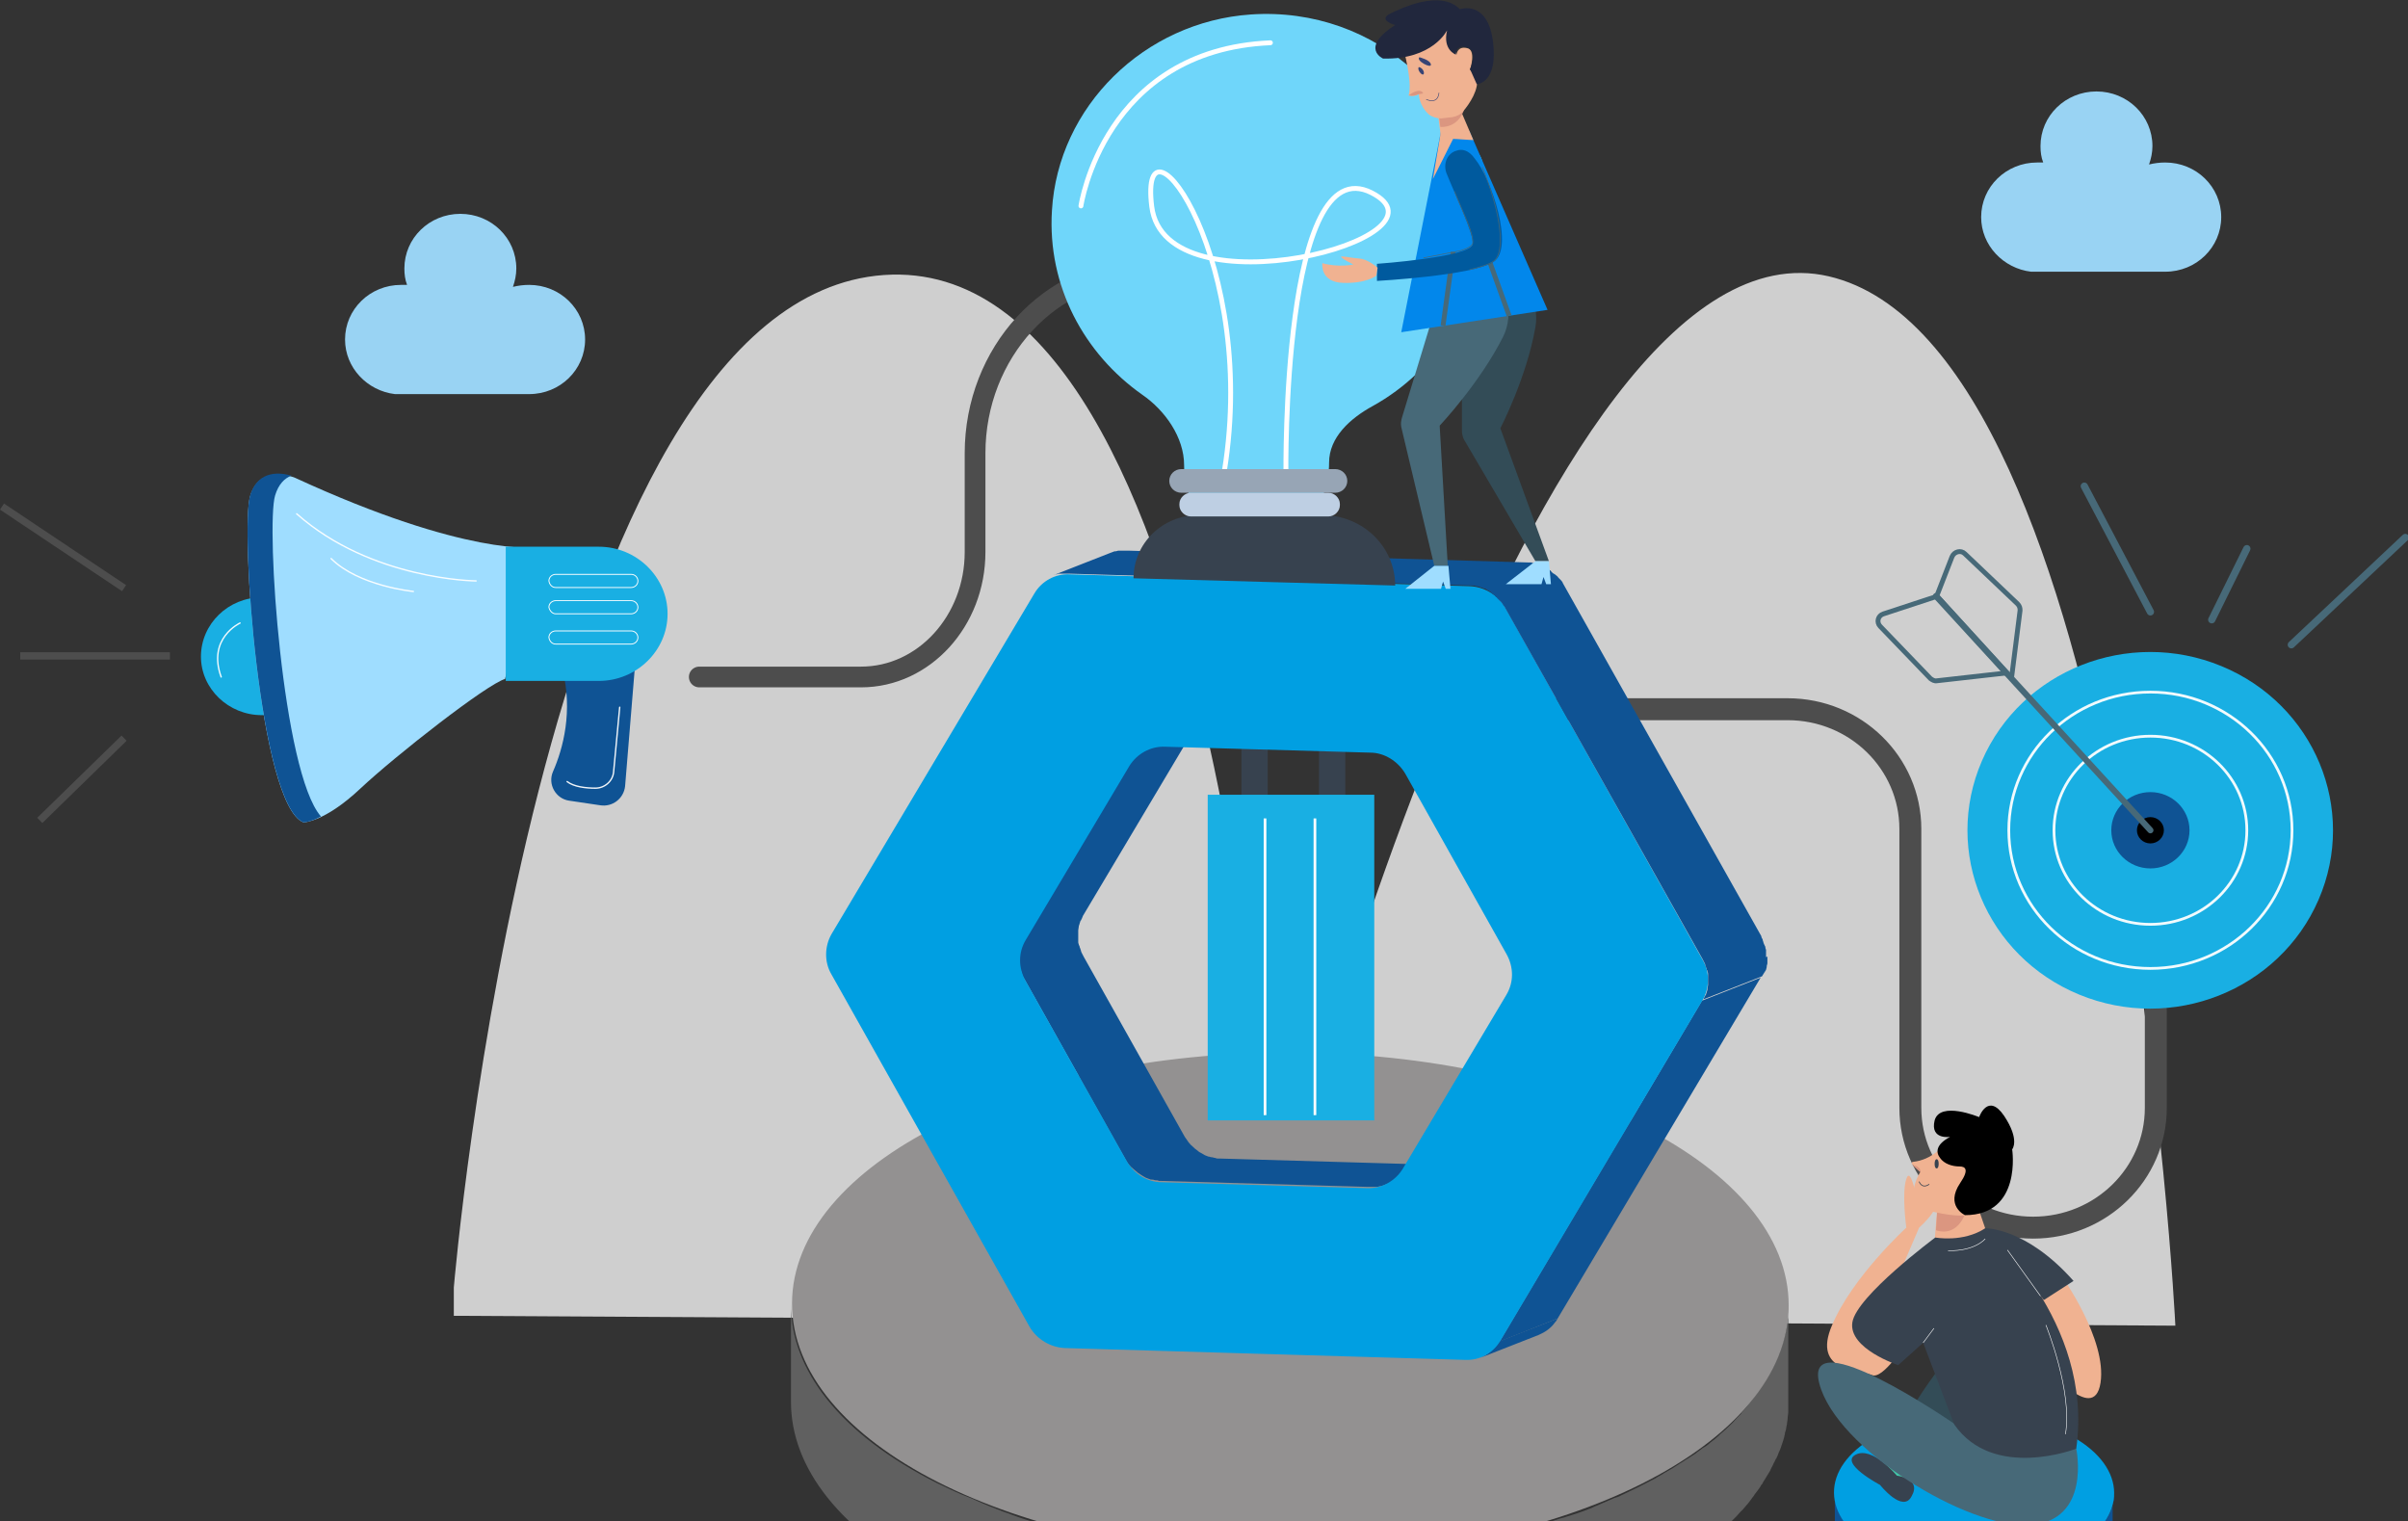 <svg width="991" height="626" viewBox="0 0 991 626" fill="none" xmlns="http://www.w3.org/2000/svg">
<rect x="0" y="0" width="991" height="626" fill="#333333" stroke="none"/>
<g clip-path="url(#clip0)">
<g opacity="0.94">
<path d="M186.766 529.83C186.766 529.83 220.901 123.185 363.82 113.168C506.739 103.421 524.223 506.818 524.223 506.818C524.223 506.818 629.678 85.282 752.616 113.709C875.554 142.407 895.258 545.533 895.258 545.533L186.766 541.472V529.83Z" fill="#D9D9D9"/>
<path d="M186.766 529.83C186.766 529.83 220.901 123.185 363.82 113.168C506.739 103.421 524.223 506.818 524.223 506.818C524.223 506.818 629.678 85.282 752.616 113.709C875.554 142.407 895.258 545.533 895.258 545.533L186.766 541.472V529.83Z" stroke=""/>
</g>
<path d="M584.998 291.853H735.688C763.717 291.853 786.195 314.054 786.195 341.127V455.919C786.195 483.263 808.951 505.193 836.703 505.193C864.731 505.193 887.21 482.993 887.21 455.919V415.58" stroke="#4D4D4D" stroke-width="9.027" stroke-miterlimit="10" stroke-linecap="round" stroke-linejoin="round"/>
<path d="M520.337 236.623V186.537C520.337 144.844 508.404 111.272 470.385 111.272C432.366 111.272 401.284 145.114 401.284 186.537V227.147C401.284 255.575 380.193 278.587 354.384 278.587H287.781" stroke="#4D4D4D" stroke-width="8.529" stroke-miterlimit="10" stroke-linecap="round" stroke-linejoin="round"/>
<path d="M735.965 540.388C735.965 541.201 735.965 542.284 735.688 543.096C735.688 543.908 735.41 544.72 735.41 545.532C735.133 546.345 735.133 547.428 734.855 548.24C734.578 549.052 734.578 549.864 734.3 550.676C734.023 551.489 733.745 552.301 733.467 553.384C733.19 554.196 732.913 555.008 732.635 555.82C732.357 556.633 732.08 557.445 731.525 558.528C731.247 559.34 730.97 560.152 730.415 560.964C730.137 561.777 729.582 562.86 729.027 563.672C728.75 564.484 728.195 565.296 727.917 565.838C727.362 566.65 726.807 567.733 726.252 568.545C725.697 569.357 725.42 569.899 724.865 570.711C724.032 571.794 723.477 572.877 722.645 573.96C722.089 574.501 721.812 575.313 721.257 575.855C720.424 576.938 719.314 578.291 718.482 579.374C717.927 579.916 717.649 580.457 717.094 580.999C716.817 581.27 716.539 581.54 716.539 581.811C715.429 582.894 714.319 583.977 713.209 585.331C712.932 585.601 712.654 585.872 712.377 586.143C710.989 587.496 709.601 588.85 708.214 589.933C707.936 590.204 707.659 590.475 707.381 590.745C706.271 591.828 705.161 592.64 703.774 593.723C702.941 594.536 701.831 595.348 700.721 595.889C699.888 596.702 698.778 597.243 697.946 598.055C696.836 598.867 695.726 599.409 694.616 600.221C693.506 600.763 692.673 601.575 691.563 602.116C690.453 602.928 689.343 603.47 688.233 604.282C687.123 604.824 686.013 605.636 684.903 606.177C683.793 606.989 682.405 607.531 681.295 608.343C679.63 609.155 678.242 609.968 676.577 610.78C673.525 612.404 670.472 613.758 667.142 615.382C666.309 615.924 665.199 616.194 664.367 616.465C661.869 617.548 659.372 618.631 656.874 619.714C656.041 619.985 655.209 620.526 654.376 620.797C651.046 622.151 647.716 623.234 644.108 624.317C643.553 624.587 642.998 624.587 642.166 624.858C639.113 625.941 636.338 626.753 633.285 627.565C632.175 627.836 630.788 628.378 629.678 628.648C628.013 629.19 626.347 629.461 624.682 630.002C623.295 630.273 621.907 630.814 620.52 631.085C618.855 631.626 617.19 631.897 615.524 632.168C614.137 632.439 612.749 632.709 611.084 633.251C609.419 633.522 607.477 634.063 605.811 634.334C604.424 634.605 603.036 634.875 601.371 635.146C599.706 635.417 597.764 635.687 596.099 635.958C594.711 636.229 593.323 636.5 591.936 636.5C588.051 637.041 584.165 637.583 580.28 638.124C579.725 638.124 579.17 638.124 578.615 638.395C575.285 638.666 571.677 639.207 568.347 639.478C566.96 639.478 565.85 639.748 564.462 639.748C562.242 640.019 560.022 640.019 557.802 640.29C556.414 640.29 555.027 640.561 553.639 640.561C551.419 640.561 548.921 640.831 546.701 640.831C545.314 640.831 544.204 640.831 542.816 641.102C540.873 641.102 538.931 641.102 536.711 641.102C535.323 641.102 533.936 641.102 532.548 641.102C530.328 641.102 528.385 641.102 526.165 641.102C524.778 641.102 523.668 641.102 522.28 641.102C520.337 641.102 518.395 641.102 516.452 640.831C515.065 640.831 513.677 640.831 512.29 640.561C510.069 640.561 508.127 640.29 505.907 640.29C504.797 640.29 503.409 640.29 502.299 640.019C499.801 639.748 497.026 639.478 494.529 639.478C493.696 639.478 493.141 639.478 492.309 639.207C488.978 638.936 485.648 638.395 482.596 638.124C482.041 638.124 481.486 637.853 480.931 637.853C478.155 637.583 475.38 637.041 472.605 636.77C471.495 636.5 470.385 636.5 469.275 636.229C467.055 635.958 465.112 635.417 462.892 635.146C461.782 634.875 460.672 634.604 459.562 634.604C457.342 634.063 454.844 633.792 452.624 633.251C451.237 632.98 450.127 632.709 448.739 632.439C446.519 631.897 444.576 631.626 442.634 631.085C441.524 630.814 440.414 630.543 439.026 630.273C435.696 629.461 432.643 628.648 429.313 627.565C428.758 627.295 428.203 627.295 427.648 627.024C424.04 625.941 420.433 624.858 416.825 623.504C415.437 622.963 414.05 622.421 412.385 621.88C411.275 621.338 410.165 621.068 409.055 620.526C407.39 619.985 405.724 619.173 404.337 618.631C403.227 618.09 402.394 617.819 401.284 617.277C399.619 616.465 397.954 615.924 396.011 615.112C395.179 614.841 394.346 614.299 393.514 614.029C391.016 612.946 388.519 611.592 386.021 610.509C345.504 590.204 325.246 563.401 325.523 536.598V576.938C325.523 603.741 345.504 630.543 386.021 650.849C388.519 652.202 391.016 653.285 393.514 654.368C394.346 654.639 395.179 655.18 396.011 655.451C397.677 656.263 399.342 657.076 401.284 657.617C402.394 658.158 403.227 658.429 404.337 658.971C406.002 659.512 407.39 660.324 409.055 660.866C410.165 661.407 411.275 661.678 412.385 662.22C413.495 662.49 414.605 663.032 415.715 663.302C415.992 663.302 416.547 663.573 416.825 663.573C420.433 664.656 424.04 666.01 427.648 667.093C428.203 667.364 428.758 667.364 429.313 667.634C432.643 668.446 435.696 669.529 439.026 670.342C439.581 670.612 440.136 670.612 440.691 670.883C441.246 671.154 442.079 671.154 442.634 671.425C444.576 671.966 446.796 672.508 448.739 672.778C450.127 673.049 451.237 673.32 452.624 673.59C454.844 674.132 457.342 674.403 459.562 674.944C460.395 675.215 461.227 675.215 462.06 675.486C462.337 675.486 462.615 675.486 462.892 675.486C465.112 675.756 467.055 676.298 469.275 676.569C470.385 676.839 471.495 676.839 472.605 677.11C475.38 677.652 478.155 677.922 480.931 678.193C481.486 678.193 482.041 678.464 482.318 678.464C485.648 678.734 488.978 679.276 492.031 679.547C492.864 679.547 493.419 679.547 494.251 679.817C496.749 680.088 499.524 680.359 502.022 680.359C502.022 680.359 502.022 680.359 502.299 680.359C503.409 680.359 504.519 680.359 505.629 680.63C507.849 680.63 509.792 680.9 512.012 680.9C513.4 680.9 514.787 680.9 516.175 681.171C518.117 681.171 520.06 681.442 522.003 681.442C522.28 681.442 522.28 681.442 522.558 681.442C523.668 681.442 524.778 681.442 525.888 681.442C528.108 681.442 530.05 681.442 532.27 681.442C533.658 681.442 535.046 681.442 536.433 681.442C538.376 681.442 540.318 681.442 542.538 681.442C542.816 681.442 543.371 681.442 543.648 681.442C544.481 681.442 545.591 681.442 546.424 681.442C548.644 681.442 551.141 681.171 553.361 681.171C554.749 681.171 556.137 680.9 557.524 680.9C559.744 680.63 561.964 680.63 564.185 680.359C565.017 680.359 565.85 680.359 566.405 680.088C566.96 680.088 567.515 680.088 568.07 679.817C571.4 679.547 575.007 679.276 578.338 678.734C578.893 678.734 579.448 678.734 580.003 678.464C583.888 677.922 587.773 677.381 591.658 676.839C591.936 676.839 592.491 676.839 592.768 676.569C593.878 676.298 594.711 676.298 595.821 676.027C597.486 675.756 599.429 675.486 601.094 675.215C602.481 674.944 603.869 674.673 605.534 674.403C607.199 674.132 609.142 673.59 610.807 673.32C612.194 673.049 613.582 672.778 615.247 672.237C616.912 671.966 618.577 671.425 620.242 671.154C621.63 670.883 623.017 670.342 624.405 670.071C626.07 669.529 627.735 669.259 629.4 668.717C630.233 668.446 630.788 668.446 631.62 668.176C632.175 667.905 632.73 667.905 633.285 667.634C636.338 666.822 639.391 665.739 642.166 664.927C642.721 664.656 643.276 664.656 644.108 664.385C647.438 663.302 651.046 661.949 654.376 660.866C655.209 660.595 656.041 660.054 656.874 659.783C659.372 658.7 661.869 657.617 664.367 656.534C665.199 656.263 666.309 655.722 667.142 655.451C670.472 654.097 673.525 652.473 676.577 651.119C677.41 650.578 678.242 650.307 679.075 649.766C679.908 649.224 680.463 648.953 681.295 648.412C682.683 647.6 683.793 647.058 684.903 646.246C686.013 645.705 687.123 644.892 688.233 644.351C689.343 643.539 690.453 642.997 691.563 642.185C692.673 641.644 693.506 640.831 694.616 640.29C695.726 639.478 696.836 638.936 697.946 638.124C698.778 637.312 699.888 636.77 700.721 635.958C701.831 635.146 702.664 634.334 703.774 633.792C704.051 633.522 704.606 633.251 704.884 632.98C705.716 632.439 706.549 631.626 707.104 631.085C707.381 630.814 707.659 630.543 707.936 630.273C709.324 628.919 710.711 627.565 712.099 626.482C712.377 626.212 712.654 625.941 712.932 625.67C714.042 624.587 715.152 623.504 716.262 622.151C716.539 621.88 716.817 621.609 717.094 621.338L717.372 621.068C717.649 620.526 718.204 620.255 718.482 619.714C719.592 618.631 720.424 617.277 721.257 616.194C721.812 615.653 722.089 614.841 722.645 614.299C723.477 613.216 724.31 612.133 724.865 611.05C725.142 610.78 725.42 610.509 725.42 610.238C725.697 609.697 725.975 609.426 726.252 608.885C726.807 608.072 727.362 606.989 727.917 606.177C728.472 605.365 728.75 604.553 729.027 604.011C729.582 603.199 729.86 602.116 730.415 601.304C730.692 600.763 730.692 600.492 730.97 600.221C731.247 599.95 731.247 599.409 731.525 599.138C731.802 598.326 732.08 597.514 732.635 596.431C732.913 595.619 733.19 594.806 733.467 593.994C733.745 593.182 734.023 592.37 734.3 591.287C734.3 590.745 734.578 590.475 734.578 589.933C734.578 589.662 734.578 589.392 734.855 588.85C735.133 588.038 735.133 586.955 735.41 586.143C735.41 585.331 735.688 584.518 735.688 583.706C735.688 582.894 735.965 581.811 735.965 580.999C735.965 580.457 735.965 579.916 735.965 579.374C735.965 578.833 735.965 578.291 735.965 577.75V537.41C736.243 538.223 735.965 539.306 735.965 540.388Z" fill="#606060"/>
<path d="M736.121 537.29C736.256 480.023 644.547 433.392 531.284 433.137C418.02 432.883 326.092 479.101 325.956 536.368C325.821 593.635 417.53 640.266 530.794 640.521C644.058 640.775 735.986 594.557 736.121 537.29Z" fill="#939191"/>
<path d="M521.725 292.936H510.902V337.337H521.725V292.936Z" fill="#37424F"/>
<path d="M553.639 292.936H542.816V337.337H553.639V292.936Z" fill="#37424F"/>
<path d="M565.572 327.049H497.026V461.063H565.572V327.049Z" fill="#19AFE3"/>
<path d="M520.615 336.795V458.897" stroke="white" stroke-width="1.1" stroke-miterlimit="10"/>
<path d="M541.151 336.795V458.897" stroke="white" stroke-width="1.1" stroke-miterlimit="10"/>
<path d="M592.213 478.931C591.658 479.202 591.381 479.202 590.826 479.202C590.548 479.202 590.548 479.202 590.271 479.202C589.993 479.202 589.716 479.202 589.438 479.202C589.161 479.202 588.883 479.202 588.606 479.202C588.328 479.202 588.328 479.202 588.051 479.202C587.496 479.202 587.218 479.202 586.663 479.202L502.299 476.765C502.022 476.765 501.744 476.765 501.467 476.765C500.911 476.765 500.634 476.765 500.079 476.495C499.524 476.495 499.246 476.224 498.691 476.224C498.136 476.224 497.859 475.953 497.304 475.953C496.749 475.682 496.471 475.683 495.916 475.412C495.361 475.141 495.084 474.87 494.529 474.6C493.974 474.329 493.419 474.058 492.864 473.517C492.031 472.975 491.476 472.434 490.921 471.892C489.533 470.809 488.701 469.456 487.591 467.831L445.964 393.65C445.686 393.108 445.409 392.567 445.131 392.025C444.854 391.484 444.854 390.942 444.576 390.401C444.576 390.13 444.299 389.859 444.299 389.589C444.299 389.318 444.299 389.047 444.021 389.047C444.021 388.506 443.744 388.235 443.744 387.693C443.744 387.423 443.744 387.423 443.744 387.152C443.744 386.61 443.744 386.069 443.744 385.527V385.257C443.744 384.715 443.744 383.903 443.744 383.362C443.744 383.091 443.744 383.091 443.744 382.82C443.744 382.279 444.021 381.466 444.021 380.925C444.299 380.384 444.299 379.842 444.576 379.301C444.576 379.03 444.576 379.03 444.854 378.759C445.131 378.218 445.409 377.676 445.686 376.864L488.423 305.119C488.701 304.578 489.256 304.036 489.533 303.495C491.199 301.329 493.696 299.434 496.471 298.351L472.328 307.826C469.553 308.909 467.332 310.534 465.39 312.97C464.835 313.512 464.557 314.053 464.28 314.595L421.543 386.34C421.265 386.881 420.988 387.152 420.71 387.693C420.71 387.693 420.71 387.964 420.433 387.964C420.433 388.235 420.433 388.235 420.155 388.506C420.155 388.776 419.878 388.776 419.878 389.047C419.878 389.318 419.6 389.859 419.6 390.13C419.6 390.671 419.323 390.942 419.323 391.484C419.323 391.754 419.323 391.754 419.323 392.025C419.323 392.296 419.323 392.296 419.323 392.567V392.837C419.323 393.379 419.323 393.65 419.323 394.191V394.462C419.323 394.732 419.323 395.274 419.323 395.545C419.323 395.815 419.323 395.815 419.323 396.086C419.323 396.357 419.323 396.357 419.323 396.628C419.323 396.898 419.323 396.898 419.323 397.169C419.323 397.44 419.6 397.711 419.6 398.252C419.6 398.523 419.6 398.794 419.878 398.794C419.878 398.794 419.878 398.794 419.878 399.064C419.878 399.335 420.155 399.335 420.155 399.606C420.433 400.147 420.433 400.689 420.71 401.23V401.501C420.988 402.042 421.265 402.313 421.543 402.855L463.17 477.036C464.002 478.661 465.112 480.014 466.5 481.097C467.055 481.639 467.887 482.18 468.442 482.722C468.997 482.992 469.552 483.534 470.108 483.805C470.663 484.075 470.94 484.346 471.495 484.617C472.05 484.887 472.328 484.887 472.883 485.158C473.438 485.429 473.715 485.429 474.27 485.429C474.825 485.429 475.103 485.7 475.658 485.7C476.213 485.7 476.49 485.7 477.045 485.97C477.323 485.97 477.6 485.97 477.878 485.97L562.242 488.407C562.519 488.407 562.519 488.407 562.797 488.407C563.074 488.407 563.352 488.407 563.63 488.407C563.907 488.407 563.907 488.407 564.185 488.407C564.185 488.407 564.185 488.407 564.462 488.407C564.74 488.407 565.017 488.407 565.295 488.407C565.572 488.407 565.85 488.407 566.127 488.407C566.127 488.407 566.127 488.407 566.405 488.407H566.682C567.237 488.407 567.515 488.136 568.07 488.136H568.347C568.625 488.136 568.902 487.866 569.18 487.866L593.323 478.39C593.046 478.661 592.491 478.661 592.213 478.931Z" fill="#0F5394"/>
<path d="M617.19 552.03L641.333 542.554L617.19 552.03Z" fill="#234672"/>
<path d="M615.802 553.655C614.137 555.821 611.639 557.716 609.142 558.799L633.285 549.323C635.783 548.24 638.281 546.616 639.946 544.179C640.501 543.638 640.778 543.096 641.056 542.555L616.912 552.03C616.635 552.572 616.357 553.113 615.802 553.655Z" fill="#0F5394"/>
<path d="M700.444 411.789L617.19 552.03L641.056 542.555L724.587 402.313L700.444 411.789Z" fill="#0F5394"/>
<path d="M700.721 395.004C703.774 400.148 703.496 406.645 700.721 411.518L617.467 551.759C614.414 556.903 608.864 559.882 603.036 559.611L438.193 554.738C432.366 554.467 426.815 551.218 423.763 546.074L342.174 400.96C339.121 395.816 339.399 389.318 342.174 384.445L425.705 244.204C428.758 239.06 434.308 236.082 440.136 236.352L604.979 241.226C610.807 241.496 616.357 244.745 619.41 249.889L700.721 395.004ZM619.965 409.353C623.017 404.209 623.017 397.982 619.965 392.567L578.338 318.385C575.285 313.241 569.735 309.722 563.907 309.722L479.543 307.285C473.438 307.014 467.887 310.263 464.835 315.137L422.098 386.881C419.045 392.025 419.045 398.252 422.098 403.667L463.725 477.849C466.777 483.263 472.328 486.512 478.155 486.512L562.519 488.949C568.625 489.22 574.175 485.971 577.228 481.097L619.965 409.353Z" fill="#009FE2"/>
<path d="M726.807 393.65C726.807 393.379 726.807 392.837 726.807 392.567C726.807 392.296 726.807 392.296 726.807 392.025C726.807 391.754 726.807 391.755 726.807 391.484C726.807 391.213 726.807 391.213 726.807 390.942C726.807 390.672 726.53 390.401 726.53 389.859C726.53 389.589 726.53 389.318 726.252 389.318C726.252 389.318 726.252 389.318 726.252 389.047C726.252 388.776 725.975 388.776 725.975 388.506C725.697 387.964 725.697 387.423 725.42 386.881V386.611C725.142 386.069 724.865 385.798 724.865 385.257L643.276 240.142C642.998 239.33 642.443 238.789 641.888 238.247C641.611 237.977 641.611 237.977 641.333 237.706C641.056 237.164 640.501 236.894 640.223 236.623L639.946 236.352C639.668 236.352 639.668 236.081 639.391 236.081C639.113 235.811 638.558 235.54 638.281 234.999L638.003 234.728C637.726 234.728 637.726 234.457 637.448 234.457C637.171 234.186 636.893 234.186 636.893 233.916L636.615 233.645C636.338 233.374 636.06 233.374 635.783 233.103C635.783 233.103 635.505 233.103 635.505 232.833C634.95 232.562 634.673 232.562 634.118 232.291H633.84H633.563C633.285 232.291 633.285 232.291 633.008 232.02C632.453 232.02 632.175 231.75 631.62 231.75C631.065 231.75 630.788 231.75 630.233 231.479C629.955 231.479 629.678 231.479 629.4 231.479L614.137 237.435L629.4 231.479L464.557 226.606C464.28 226.606 464.28 226.606 464.002 226.606C463.725 226.606 463.447 226.606 463.17 226.606C462.892 226.606 462.892 226.606 462.615 226.606C462.615 226.606 462.615 226.606 462.337 226.606C462.06 226.606 461.782 226.606 461.782 226.606C461.505 226.606 461.227 226.606 460.95 226.606C460.95 226.606 460.95 226.606 460.672 226.606H460.395C459.84 226.606 459.562 226.876 459.007 226.876H458.729C458.452 226.876 458.174 227.147 457.897 227.147L433.753 236.623C434.031 236.352 434.586 236.352 434.863 236.352C435.418 236.081 435.696 236.081 436.251 236.081C436.528 236.081 436.528 236.081 436.806 236.081C437.083 236.081 437.361 236.081 437.638 236.081C437.916 236.081 438.193 236.081 438.471 236.081C438.749 236.081 438.749 236.081 439.026 236.081C439.581 236.081 439.859 236.081 440.414 236.081L605.257 240.955C606.089 240.955 606.644 240.955 607.477 241.225C608.032 241.225 608.864 241.496 609.419 241.767H609.697C610.252 242.038 610.807 242.308 611.362 242.308C611.362 242.308 611.639 242.308 611.639 242.579C612.194 242.85 612.472 243.121 613.027 243.391C613.304 243.391 613.582 243.662 613.582 243.933C613.859 244.204 614.137 244.204 614.414 244.474C614.692 244.745 615.247 245.016 615.524 245.557C615.802 245.828 616.079 245.828 616.079 246.099C616.357 246.369 616.912 246.911 617.19 247.182C617.467 247.452 617.467 247.452 617.745 247.723C618.3 248.265 618.577 249.077 619.132 249.618L700.721 394.733C700.999 395.274 701.276 395.815 701.554 396.357C701.831 396.898 701.831 397.44 702.109 397.981C702.109 398.252 702.386 398.523 702.386 398.794C702.386 399.064 702.386 399.335 702.664 399.335C702.664 399.877 702.941 400.147 702.941 400.689C702.941 400.959 702.941 400.959 702.941 401.23C702.941 401.772 702.941 402.313 702.941 402.855V403.125C702.941 403.667 702.941 404.479 702.941 405.021V405.291C702.941 405.833 702.664 406.645 702.664 407.186C702.664 407.186 702.664 407.186 702.664 407.457C702.386 407.999 702.386 408.54 702.109 409.082C702.109 409.352 702.109 409.352 701.831 409.623C701.554 410.165 701.276 410.706 700.999 411.247L725.142 401.772C725.42 401.23 725.697 400.959 725.975 400.418C725.975 400.418 725.975 400.147 726.252 400.147C726.252 399.877 726.252 399.877 726.53 399.606C726.53 399.335 726.807 399.335 726.807 399.064C726.807 398.794 727.085 398.252 727.085 397.981C727.085 397.981 727.085 397.981 727.085 397.711C727.085 397.169 727.362 396.898 727.362 396.357C727.362 396.086 727.362 396.086 727.362 395.816C727.362 395.545 727.362 395.545 727.362 395.274V395.003C727.362 394.462 727.362 394.191 727.362 393.65C726.807 393.92 726.807 393.92 726.807 393.65Z" fill="#0F5394"/>
<path d="M597.209 66.872C598.319 63.082 602.481 60.645 606.367 61.999C608.587 62.811 610.252 64.706 610.252 69.038C610.252 79.867 599.706 107.753 589.438 106.941C578.893 106.129 546.701 84.199 546.701 84.199L551.141 78.513C551.141 78.513 583.333 99.631 587.218 96.111C590.271 93.404 594.433 75.535 597.209 66.872Z" fill="#76CEBA"/>
<path d="M610.252 73.911C604.701 93.133 595.543 107.482 589.438 107.212C586.941 106.941 583.333 105.858 579.448 103.963" stroke="#476978" stroke-width="0.288" stroke-miterlimit="10"/>
<path d="M581.39 95.57C584.166 96.653 586.386 96.924 587.218 96.112C590.271 93.404 592.213 83.387 594.711 74.723" stroke="#476978" stroke-width="0.288" stroke-miterlimit="10"/>
<path d="M550.309 80.409C550.309 80.409 549.476 75.265 546.701 73.099C543.926 70.663 541.983 67.955 541.428 67.955C540.596 67.955 543.371 73.641 543.371 73.641C543.371 73.641 537.821 71.204 533.658 65.519C533.658 65.519 527.83 70.933 535.323 76.89C542.816 82.846 547.811 82.846 547.811 82.846L550.309 80.409Z" fill="#F0B291"/>
<path d="M609.697 92.05C609.697 42.235 566.682 2.436 514.787 5.956C470.94 8.934 435.418 43.859 432.921 86.635C430.978 117.77 446.241 145.656 470.107 162.441C479.543 168.939 487.313 180.039 487.313 191.41C487.313 208.466 498.691 222.545 515.897 223.357C534.491 224.169 546.979 208.196 546.979 190.327C546.979 180.039 555.582 172.188 565.017 167.044C591.381 152.424 609.697 124.268 609.697 92.05Z" fill="#6FD6FA"/>
<path d="M574.175 240.955L466.5 237.977C466.5 223.628 478.433 211.986 493.141 211.986H544.204C560.854 211.986 574.175 224.981 574.175 240.955Z" fill="#37424F"/>
<path d="M546.701 212.527H490.088C487.591 212.527 485.371 210.362 485.371 207.925V207.383C485.371 204.947 487.591 202.781 490.088 202.781H546.701C549.199 202.781 551.419 204.947 551.419 207.383V207.925C551.419 210.362 549.199 212.527 546.701 212.527Z" fill="#BECFE3"/>
<path d="M444.854 84.74C444.854 84.74 454.289 20.576 522.835 17.598" stroke="white" stroke-width="2" stroke-miterlimit="10" stroke-linecap="round" stroke-linejoin="round"/>
<path d="M529.218 194.93C529.218 194.93 527.553 60.645 564.462 79.326C601.094 98.006 479.543 129.682 473.993 85.011C468.442 40.069 519.782 107.753 503.132 198.179" stroke="white" stroke-width="2" stroke-miterlimit="10" stroke-linecap="round" stroke-linejoin="round"/>
<path d="M549.476 202.781H486.203C483.428 202.781 481.208 200.615 481.208 197.908C481.208 195.201 483.428 193.035 486.203 193.035H549.476C552.252 193.035 554.472 195.201 554.472 197.908C554.472 200.615 552.252 202.781 549.476 202.781Z" fill="#97A5B5"/>
<path d="M603.036 90.697C603.036 90.697 635.783 113.709 631.898 134.556C628.29 155.402 617.467 176.249 617.467 176.249L637.448 230.938H631.898L602.481 180.852C601.926 179.769 601.649 178.415 601.649 177.061V120.207V93.133" fill="#334C57"/>
<path d="M601.649 91.238L593.601 117.228L576.95 171.917C576.672 173 576.395 174.354 576.673 175.707L590.271 232.832H595.821L592.491 175.166C592.491 175.166 608.864 157.839 618.577 138.616C628.29 119.394 603.591 89.072 603.591 89.072" fill="#476978"/>
<path d="M590.271 232.833L578.338 242.309H593.046L593.878 239.33L594.988 242.309H596.931L596.099 232.833H590.271Z" fill="#9FDDFF"/>
<path d="M631.898 230.937L619.687 240.413H634.395L635.228 237.435L636.338 240.413H638.281L637.448 230.937H631.898Z" fill="#9FDDFF"/>
<path d="M604.701 53.876L636.893 127.516L576.673 136.721L593.046 53.876H604.701Z" fill="#0287EB"/>
<path d="M606.367 89.072L621.075 129.953" stroke="#476978" stroke-width="2" stroke-miterlimit="10"/>
<path d="M598.041 103.691L593.878 134.014" stroke="#476978" stroke-width="2" stroke-miterlimit="10"/>
<path d="M600.816 44.671L606.367 57.666L593.046 56.854L591.658 45.754L600.816 44.671Z" fill="#F0B291"/>
<path d="M602.482 45.213C602.482 45.213 600.539 52.523 592.769 52.252L592.214 48.191L602.482 45.213Z" fill="#DB9680"/>
<path d="M577.505 19.764C577.505 19.764 581.39 33.571 579.725 39.257C579.725 39.257 581.945 40.069 583.888 38.715C583.888 38.715 583.888 43.318 588.051 47.108C589.438 48.191 591.381 48.732 593.046 48.732L597.764 48.191C599.429 47.92 601.094 47.108 602.204 45.754C604.702 42.776 608.864 36.82 607.754 31.676L604.979 28.698C604.979 28.698 607.754 20.305 603.592 19.764C599.706 18.951 599.429 22.471 599.429 22.471L595.544 12.183C595.544 12.454 581.945 6.768 577.505 19.764Z" fill="#F0B291"/>
<path d="M595.544 12.454C595.544 12.454 589.716 24.637 569.18 24.095C569.18 24.095 559.467 19.764 574.175 10.288C574.175 10.288 566.96 8.393 571.955 5.685C576.95 3.249 592.768 -4.332 600.816 3.79C600.816 3.79 612.194 -0.271 614.415 17.056C616.635 34.383 607.754 34.654 607.754 34.654L604.979 28.427C604.979 28.427 608.587 20.846 603.591 19.493C598.874 18.139 599.151 22.471 599.151 22.471C599.151 22.471 593.601 20.576 595.544 12.454Z" fill="#21273D"/>
<path d="M579.725 39.256C579.725 39.256 583.056 36.549 584.998 37.632C586.941 38.715 583.888 38.715 583.888 38.715C583.888 38.715 581.945 39.798 579.725 39.256Z" fill="#DB9680"/>
<path d="M586.941 40.881C586.941 40.881 591.658 43.318 592.213 38.174" stroke="#374475" stroke-width="0.24" stroke-miterlimit="10"/>
<path d="M584.166 23.554C584.166 23.554 588.606 24.637 588.883 26.532C589.161 28.427 582.5 24.908 584.166 23.554Z" fill="#374475"/>
<path d="M585.553 28.698C586.109 29.511 586.109 30.323 585.831 30.594C585.276 30.864 584.721 30.323 584.166 29.511C583.611 28.698 583.61 27.886 583.888 27.615C584.166 27.615 584.998 27.886 585.553 28.698Z" fill="#374475"/>
<path d="M598.041 57.125L589.716 73.64L593.046 53.876L598.041 57.125Z" fill="#F0B291"/>
<path d="M595.266 71.203C593.878 67.413 595.544 63.081 599.429 61.998C601.649 61.186 604.424 61.727 606.922 65.247C613.859 73.64 623.295 102.067 614.692 107.753C606.089 113.438 566.682 115.604 566.682 115.604V108.565C566.682 108.565 605.257 105.857 606.089 100.443C606.644 96.382 598.596 79.596 595.266 71.203Z" fill="#005A9E"/>
<path d="M609.974 68.767C617.745 87.447 619.687 103.962 614.692 107.482C612.749 108.835 609.142 109.918 604.702 111.001" stroke="#476978" stroke-width="0.288" stroke-miterlimit="10"/>
<path d="M598.596 78.784C601.926 87.177 606.644 96.111 606.089 100.172C605.812 101.255 603.869 102.338 601.094 103.15L585.831 106.128" stroke="#476978" stroke-width="0.288" stroke-miterlimit="10"/>
<path d="M566.96 110.189C566.96 110.189 563.075 106.67 559.467 106.399C555.859 106.128 552.529 105.316 551.974 105.587C551.419 106.128 556.969 108.836 556.969 108.836C556.969 108.836 550.864 110.189 544.204 108.294C544.204 108.294 543.094 116.145 552.807 116.416C562.519 116.687 566.405 113.438 566.405 113.438L566.96 110.189Z" fill="#F0B291"/>
<path opacity="0.94" d="M853.076 631.897C875.554 644.622 875.832 665.197 853.353 677.922C830.875 690.647 794.52 690.647 771.764 677.922C749.286 665.197 749.008 644.622 771.487 631.897C793.965 619.172 830.597 619.172 853.076 631.897Z" fill="#19AFE3"/>
<path d="M870.004 616.195C870.004 616.736 870.004 617.277 869.727 618.09C869.727 618.631 869.449 619.173 869.449 619.443C869.172 619.985 869.172 620.526 868.894 621.068C868.617 621.609 868.617 621.88 868.339 622.421C868.062 622.963 867.784 623.504 867.507 624.046C867.229 624.587 866.952 624.858 866.674 625.4C866.119 625.941 865.841 626.753 865.286 627.295C864.731 627.836 864.454 628.648 863.899 629.19C863.899 629.461 863.621 629.461 863.621 629.731C862.789 630.544 861.956 631.356 861.124 632.168C860.569 632.709 860.014 633.251 859.459 633.522C858.904 634.063 858.349 634.334 857.794 634.875C857.239 635.417 856.406 635.688 855.851 636.229C855.018 636.77 854.463 637.041 853.631 637.583C851.966 638.666 850.023 639.478 848.081 640.29C847.526 640.561 846.971 640.832 846.416 641.102C845.028 641.644 843.363 642.185 841.975 642.727C841.42 642.997 840.865 642.997 840.31 643.268C839.2 643.539 838.368 643.81 837.258 644.08C836.425 644.351 835.87 644.622 835.037 644.622C833.927 644.893 832.817 645.163 831.985 645.163C831.152 645.434 830.597 645.434 829.765 645.705C827.545 645.976 825.325 646.246 823.104 646.517C822.549 646.517 821.717 646.517 821.162 646.788C819.774 646.788 818.664 647.058 817.277 647.058C816.444 647.058 815.612 647.058 814.779 647.058C813.669 647.058 812.559 647.058 811.726 647.058C810.894 647.058 810.061 647.058 808.951 647.058C807.841 647.058 807.009 647.058 805.899 646.788C805.066 646.788 804.233 646.788 803.123 646.517C802.291 646.517 801.181 646.246 800.348 646.246C799.516 646.246 798.683 645.976 797.851 645.976C796.741 645.705 795.908 645.705 794.798 645.434C793.965 645.163 793.133 645.163 792.3 644.893C791.19 644.622 789.803 644.351 788.693 644.08C788.138 643.81 787.305 643.81 786.75 643.539C784.53 642.997 782.587 642.185 780.645 641.373C779.535 641.102 778.702 640.561 777.592 640.29C777.037 640.019 776.482 639.749 776.205 639.749C774.817 639.207 773.43 638.395 772.042 637.583C760.664 631.085 755.114 622.692 755.114 614.299V636.77C755.114 645.163 760.664 653.556 772.042 660.054C773.43 660.866 774.817 661.407 776.205 662.22C776.76 662.49 777.315 662.761 777.592 662.761C778.425 663.032 779.257 663.573 780.09 663.844H780.367C782.31 664.656 784.53 665.198 786.473 666.01C786.75 666.01 786.75 666.01 787.028 666.281C787.583 666.281 788.138 666.551 788.415 666.551C789.525 666.822 790.913 667.093 792.023 667.364C792.3 667.364 792.578 667.634 792.855 667.634C793.411 667.634 793.688 667.905 794.243 667.905C795.353 668.176 796.186 668.176 797.296 668.447C797.573 668.447 798.128 668.717 798.406 668.717C798.961 668.717 799.238 668.717 799.793 668.988C800.626 668.988 801.736 669.259 802.568 669.259C803.123 669.259 803.401 669.259 803.956 669.53C804.511 669.53 804.789 669.53 805.344 669.53C806.454 669.53 807.286 669.53 808.396 669.8C808.951 669.8 809.506 669.8 809.784 669.8C810.061 669.8 810.616 669.8 810.894 669.8C812.004 669.8 813.114 669.8 813.946 669.8C814.501 669.8 815.057 669.8 815.612 669.8C815.889 669.8 816.167 669.8 816.444 669.8C817.832 669.8 818.942 669.53 820.329 669.53C820.884 669.53 821.439 669.53 821.994 669.53C822.272 669.53 822.272 669.53 822.549 669.53C824.769 669.259 826.99 668.988 829.21 668.717H829.487C830.042 668.717 830.597 668.447 831.43 668.447C832.54 668.176 833.65 667.905 834.76 667.905C835.592 667.634 836.148 667.634 836.98 667.364C838.09 667.093 838.923 666.822 840.033 666.551C840.31 666.551 840.588 666.551 840.588 666.281C840.865 666.281 841.143 666.01 841.698 666.01C843.363 665.469 844.75 664.927 846.138 664.386C846.693 664.115 847.248 663.844 847.803 663.573C849.746 662.761 851.411 661.949 853.353 660.866C853.631 660.866 853.908 660.595 854.186 660.595C854.741 660.325 855.296 660.054 855.573 659.512C856.406 658.971 856.961 658.7 857.516 658.159C858.071 657.888 858.626 657.346 859.181 656.805C859.736 656.264 860.291 655.993 860.846 655.451L861.124 655.181C861.956 654.639 862.511 653.827 863.066 653.015C863.066 652.744 863.344 652.744 863.344 652.473C863.621 651.932 864.176 651.661 864.454 651.119C864.731 650.849 864.731 650.849 864.731 650.578C865.286 650.037 865.564 649.224 866.119 648.683C866.397 648.412 866.396 648.141 866.674 647.871C866.674 647.6 866.674 647.6 866.952 647.329C867.229 646.788 867.507 646.246 867.784 645.705C868.062 645.434 868.062 644.893 868.339 644.622V644.351C868.617 643.81 868.617 643.268 868.894 642.727C868.894 642.456 869.172 641.914 869.172 641.644V641.373C869.172 640.831 869.449 640.29 869.449 639.478C869.449 639.207 869.449 638.666 869.449 638.395C869.449 638.124 869.449 638.124 869.449 637.853V615.382C870.282 615.112 870.004 615.653 870.004 616.195Z" fill="#0F5394"/>
<path d="M853.076 591.287C875.554 604.011 875.832 624.587 853.353 637.312C830.875 650.037 794.52 650.037 771.764 637.312C749.286 624.587 749.008 604.011 771.487 591.287C793.965 578.562 830.597 578.562 853.076 591.287Z" fill="#009FE2"/>
<path d="M784.53 583.436C784.53 583.436 812.559 534.432 820.884 552.842C829.209 571.252 803.956 590.204 803.956 590.204L784.53 583.436Z" fill="#334C57"/>
<path d="M784.53 552.572C784.53 552.572 774.817 568.003 770.377 565.838C765.937 563.942 745.401 565.025 754.004 545.262C762.329 525.498 784.53 505.193 784.53 505.193C784.53 505.193 782.588 491.115 784.53 485.158C786.473 479.202 789.248 495.446 789.248 495.446C789.248 495.446 796.186 494.093 796.186 496.8C796.186 499.507 789.803 505.193 789.803 505.193L783.42 520.083L784.53 552.572Z" fill="#F0B291"/>
<path d="M775.094 603.74L780.09 596.701L788.693 603.74L783.42 611.05L775.094 603.74Z" fill="#42C7A9"/>
<path d="M780.645 607.26C780.645 607.26 770.655 595.077 763.717 598.597C756.779 602.116 773.707 611.051 773.707 611.051C773.707 611.051 783.143 622.963 786.75 615.653C790.913 608.343 780.645 607.26 780.645 607.26Z" fill="#37424F"/>
<path d="M854.464 596.16C854.464 596.16 860.846 625.941 835.315 627.565C809.784 629.19 755.669 596.16 748.731 569.357C741.793 542.825 804.234 585.872 804.234 585.872L854.464 596.16Z" fill="#476978"/>
<path d="M797.573 493.28L796.186 510.607C796.186 510.607 813.114 516.564 816.999 505.463L813.114 494.092L797.573 493.28Z" fill="#F0B291"/>
<path d="M808.951 498.966C808.951 498.966 805.899 509.254 796.741 506.276L797.296 497.612L808.951 498.966Z" fill="#DB9680"/>
<path d="M802.568 467.831C800.071 471.622 795.076 477.307 787.305 478.119C786.75 478.119 786.473 478.932 787.028 479.202L790.358 482.18C790.358 482.18 781.755 495.446 794.52 498.425C807.286 501.403 820.052 502.756 825.602 485.7C830.042 472.163 824.214 461.063 813.946 461.334C809.506 461.334 805.344 464.041 802.568 467.831Z" fill="#F0B291"/>
<path d="M802.569 467.831C802.569 467.831 794.243 469.185 796.186 461.063C798.406 452.941 814.502 459.709 814.502 459.709C814.502 459.709 818.109 449.421 824.77 459.168C831.43 469.185 828.1 472.975 828.1 472.975C828.1 472.975 832.263 500.049 808.674 500.049C808.674 500.049 800.348 496.259 806.731 486.783C810.616 481.097 808.674 480.015 806.454 480.015C803.401 480.015 800.071 478.932 798.406 476.495C796.741 474.329 796.463 471.08 802.569 467.831Z" fill="black"/>
<path d="M848.358 524.957C848.358 524.957 867.229 551.218 864.454 569.087C861.679 586.955 841.143 560.965 841.143 560.965L835.315 527.935L848.358 524.957Z" fill="#F0B291"/>
<path d="M816.999 505.464C816.999 505.464 833.65 504.922 853.353 527.123L841.143 534.974L816.999 505.464Z" fill="#37424F"/>
<path d="M816.999 505.463C816.999 505.463 861.956 543.637 854.463 596.16C854.463 596.16 820.329 609.426 804.233 586.142L791.468 552.571L781.2 561.776C781.2 561.776 760.664 555.008 762.329 544.178C763.994 533.349 796.463 509.253 796.463 509.253C796.463 509.253 807.841 511.419 816.999 505.463Z" fill="#37424F"/>
<path d="M791.468 552.572L795.908 546.616" stroke="white" stroke-width="0.221" stroke-miterlimit="10"/>
<path d="M841.975 545.262C841.975 545.262 853.076 572.606 850.023 590.204" stroke="white" stroke-width="0.221" stroke-miterlimit="10"/>
<path d="M816.999 509.796C816.999 509.796 812.836 514.94 801.736 514.669" stroke="white" stroke-width="0.221" stroke-miterlimit="10"/>
<path d="M839.755 533.35L826.157 514.398" stroke="white" stroke-width="0.221" stroke-miterlimit="10"/>
<path d="M787.028 479.473C787.028 479.473 790.636 479.744 790.358 482.452L787.028 479.473Z" fill="#DB9680"/>
<path d="M789.803 486.242C789.803 486.242 790.913 489.491 793.966 487.325" stroke="#37424F" stroke-width="0.314" stroke-miterlimit="10"/>
<path d="M796.186 478.932C796.186 480.015 796.463 480.827 797.019 480.827C797.574 480.827 797.851 480.015 797.851 478.932C797.851 477.849 797.574 477.036 797.019 477.036C796.463 477.036 796.186 477.849 796.186 478.932Z" fill="#37424F"/>
<path opacity="0.94" d="M891.095 66.871C888.875 66.871 886.655 67.142 884.435 67.684C885.267 65.247 885.823 62.81 885.823 60.103C885.823 47.649 875.554 37.632 862.789 37.632C850.023 37.632 839.755 47.649 839.755 60.103C839.755 62.54 840.033 64.706 840.865 66.871C840.033 66.871 839.2 66.871 838.368 66.871C825.602 66.871 815.334 76.889 815.334 89.343C815.334 100.984 824.492 110.46 835.87 111.814C836.703 111.814 837.535 111.814 838.368 111.814C839.2 111.814 840.033 111.814 840.588 111.814H891.095C903.861 111.814 914.129 101.796 914.129 89.343C914.129 76.889 903.861 66.871 891.095 66.871Z" fill="#9FDDFF"/>
<path opacity="0.94" d="M217.761 117.239C215.541 117.239 213.321 117.51 211.101 118.052C211.933 115.615 212.488 113.178 212.488 110.471C212.488 98.017 202.22 88 189.455 88C176.689 88 166.421 98.017 166.421 110.471C166.421 112.908 166.699 115.074 167.531 117.239C166.699 117.239 165.866 117.239 165.034 117.239C152.268 117.239 142 127.257 142 139.71C142 151.352 151.158 160.828 162.536 162.182C163.369 162.182 164.201 162.182 165.034 162.182C165.866 162.182 166.699 162.182 167.254 162.182H217.761C230.527 162.182 240.795 152.164 240.795 139.71C240.795 127.257 230.527 117.239 217.761 117.239Z" fill="#9FDDFF"/>
<path d="M51.062 242.038L0.833 208.467" stroke="#4D4D4D" stroke-width="3" stroke-miterlimit="10"/>
<path d="M261.418 272.901L257.255 323.529C256.7 328.673 251.982 332.193 246.987 331.38L234.221 329.485C228.671 328.673 225.341 322.717 227.561 317.573C231.724 308.097 235.886 292.665 231.446 275.338C231.169 273.714 232.279 272.36 233.666 272.089L258.642 270.194C260.307 269.923 261.695 271.277 261.418 272.901Z" fill="#0F5394"/>
<path d="M107.675 294.29H129.599V245.828H107.675C94.077 245.828 82.699 256.658 82.699 270.194C82.699 283.46 94.077 294.29 107.675 294.29Z" fill="#19AFE3"/>
<path d="M220.623 225.252C220.623 225.252 192.317 229.313 121.273 196.554C121.273 196.554 107.12 190.598 102.957 204.135C98.795 217.671 106.843 331.38 124.881 338.42C124.881 338.42 133.484 338.42 148.192 324.612C162.9 310.805 200.365 281.565 207.857 279.399L220.623 225.252Z" fill="#9FDDFF"/>
<path d="M102.957 203.864C106.288 192.764 116.278 194.659 119.886 195.742C117.111 196.825 114.613 199.261 113.225 203.864C109.34 216.588 116.278 318.114 132.096 335.983C127.656 338.419 124.881 338.419 124.881 338.419C106.843 331.11 98.795 217.671 102.957 203.864Z" fill="#0F5394"/>
<path d="M208.135 280.212H246.432C261.973 280.212 274.738 267.758 274.738 252.597C274.738 237.436 261.973 224.982 246.432 224.982H208.135V280.212Z" fill="#19AFE3"/>
<path d="M228.671 241.767H259.752C261.14 241.767 262.528 240.684 262.528 239.06C262.528 237.706 261.417 236.352 259.752 236.352H228.671C227.283 236.352 225.896 237.435 225.896 239.06C226.173 240.684 227.283 241.767 228.671 241.767Z" stroke="white" stroke-width="0.364" stroke-miterlimit="10"/>
<path d="M228.671 252.597H259.752C261.14 252.597 262.528 251.514 262.528 249.889C262.528 248.536 261.417 247.182 259.752 247.182H228.671C227.283 247.182 225.896 248.265 225.896 249.889C226.173 251.243 227.283 252.597 228.671 252.597Z" stroke="white" stroke-width="0.364" stroke-miterlimit="10"/>
<path d="M228.671 265.05H259.752C261.14 265.05 262.528 263.967 262.528 262.343C262.528 260.989 261.417 259.635 259.752 259.635H228.671C227.283 259.635 225.896 260.718 225.896 262.343C226.173 263.967 227.283 265.05 228.671 265.05Z" stroke="white" stroke-width="0.364" stroke-miterlimit="10"/>
<path opacity="0.94" d="M195.924 239.06C195.924 239.06 152.91 238.789 122.106 211.445" stroke="white" stroke-width="0.565" stroke-miterlimit="10" stroke-linecap="round" stroke-linejoin="round"/>
<path opacity="0.94" d="M98.795 256.387C98.795 256.387 85.197 262.614 91.024 278.587" stroke="white" stroke-width="0.565" stroke-miterlimit="10" stroke-linecap="round" stroke-linejoin="round"/>
<path opacity="0.94" d="M170.116 243.391C170.116 243.391 147.637 241.225 136.259 229.854" stroke="white" stroke-width="0.565" stroke-miterlimit="10" stroke-linecap="round" stroke-linejoin="round"/>
<path opacity="0.94" d="M255.035 291.041L252.537 317.573C252.26 321.363 248.929 324.341 245.044 324.341C241.159 324.341 236.164 323.8 233.389 321.634" stroke="white" stroke-width="0.565" stroke-miterlimit="10" stroke-linecap="round" stroke-linejoin="round"/>
<path d="M69.933 269.923H8.325" stroke="#4D4D4D" stroke-width="3" stroke-miterlimit="10"/>
<path d="M51.062 303.765L16.373 337.607" stroke="#4D4D4D" stroke-width="3" stroke-miterlimit="10"/>
<path d="M954.198 370.238C970.359 332.91 952.443 289.868 914.181 274.102C875.918 258.335 831.799 275.814 815.638 313.142C799.477 350.469 817.393 393.511 855.655 409.278C893.917 425.044 938.036 407.565 954.198 370.238Z" fill="#19AFE3"/>
<path opacity="0.94" d="M884.99 398.523C917.176 398.523 943.268 373.068 943.268 341.668C943.268 310.269 917.176 284.814 884.99 284.814C852.804 284.814 826.712 310.269 826.712 341.668C826.712 373.068 852.804 398.523 884.99 398.523Z" stroke="white" stroke-width="1.128" stroke-miterlimit="10"/>
<path opacity="0.94" d="M884.99 380.383C906.907 380.383 924.674 363.05 924.674 341.668C924.674 320.286 906.907 302.953 884.99 302.953C863.073 302.953 845.306 320.286 845.306 341.668C845.306 363.05 863.073 380.383 884.99 380.383Z" stroke="white" stroke-width="1.128" stroke-miterlimit="10"/>
<path d="M901.086 341.668C901.086 350.332 893.87 357.371 884.99 357.371C876.109 357.371 868.894 350.332 868.894 341.668C868.894 333.005 876.109 325.966 884.99 325.966C893.87 325.966 901.086 333.005 901.086 341.668Z" fill="#0F5394"/>
<path d="M890.54 341.668C890.54 344.646 888.043 347.083 884.99 347.083C881.937 347.083 879.44 344.646 879.44 341.668C879.44 338.69 881.937 336.254 884.99 336.254C888.043 336.254 890.54 338.69 890.54 341.668Z" fill="black"/>
<path d="M827.826 279.032L831.345 251.226C831.374 250.143 831.118 249.324 830.308 248.491L808.65 227.899C807.028 226.233 804.233 226.974 803.342 229.118L797.083 245.208L827.826 279.032Z" stroke="#476978" stroke-width="2" stroke-miterlimit="10"/>
<path d="M825.64 276.943L797.218 280.138C796.1 280.375 795.285 279.808 794.47 279.241L773.78 257.752C772.168 256.078 772.809 253.389 775.055 252.645L796.942 245.458L825.64 276.943Z" stroke="#476978" stroke-width="2" stroke-miterlimit="10"/>
<path d="M796.741 245.287L884.99 341.668" stroke="#476978" stroke-width="2.515" stroke-miterlimit="10" stroke-linecap="round"/>
<path d="M884.99 251.784L857.793 200.073" stroke="#476978" stroke-width="3" stroke-miterlimit="10" stroke-linecap="round" stroke-linejoin="round"/>
<path d="M910.244 255.033L924.674 225.793" stroke="#476978" stroke-width="3" stroke-miterlimit="10" stroke-linecap="round" stroke-linejoin="round"/>
<path d="M942.99 265.321L989.89 221.191" stroke="#476978" stroke-width="3" stroke-miterlimit="10" stroke-linecap="round" stroke-linejoin="round"/>
</g>
<defs>
<clipPath id="clip0">
<rect width="991" height="775.387" fill="white"/>
</clipPath>
</defs>
</svg>
